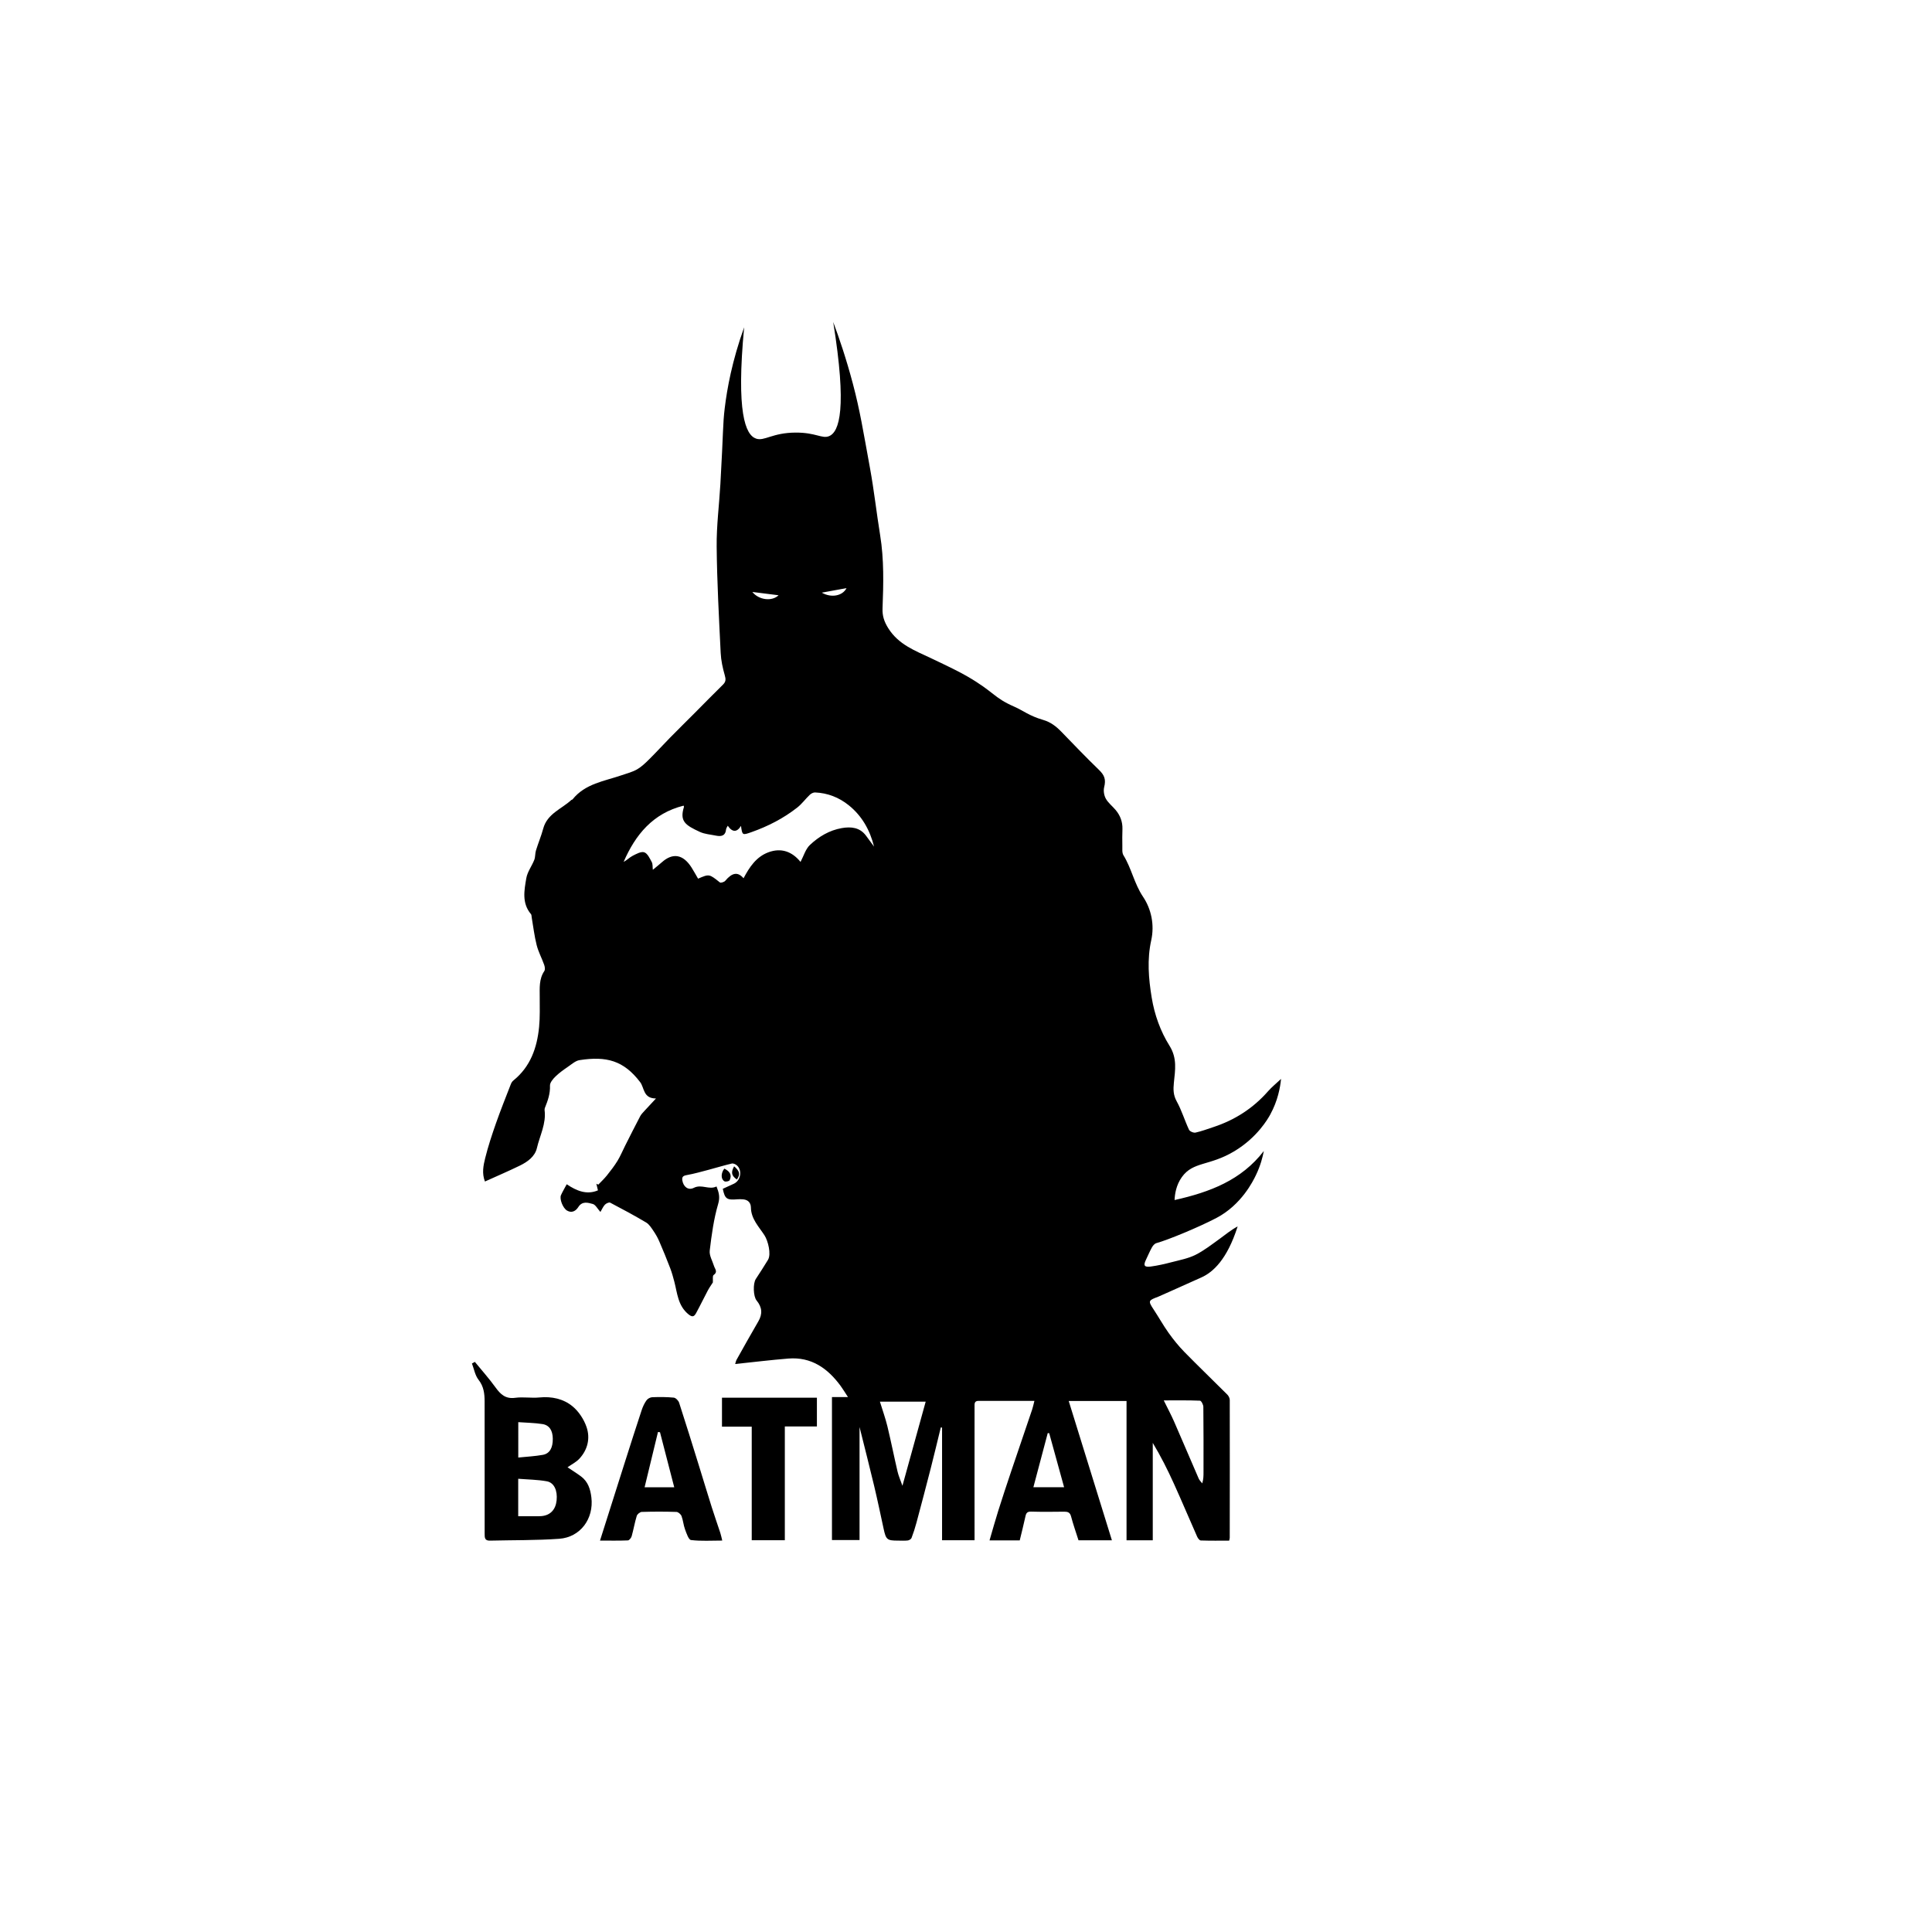 <?xml version="1.0" encoding="utf-8"?>
<!-- Generator: Adobe Illustrator 24.1.1, SVG Export Plug-In . SVG Version: 6.00 Build 0)  -->
<svg version="1.1" id="Layer_1" xmlns="http://www.w3.org/2000/svg" xmlns:xlink="http://www.w3.org/1999/xlink" x="0px" y="0px"
	 viewBox="0 0 2000 2000" style="enable-background:new 0 0 2000 2000;" xml:space="preserve">
<g>
	<path d="M1277.87,1191.69c23.67-14.23,34.69-33.53,37.07-37.88c7.86-14.35,10.33-27.98,11.19-36.91
		c-5.12,4.82-9.68,8.46-13.47,12.79c-15.41,17.57-34.29,29.7-56.38,36.99c-6.2,2.04-12.35,4.39-18.7,5.78
		c-2,0.43-5.89-1.21-6.7-2.94c-4.54-9.68-7.61-20.12-12.77-29.43c-3.63-6.55-3.61-12.41-2.91-19.37
		c1.29-12.89,3.63-25.14-4.57-38.23c-9.29-14.85-15.48-31.97-18.41-49.85c-3.25-19.8-4.86-39.37-0.47-59.3
		c3.52-15.95,0.07-32.3-8.5-45.04c-9.13-13.57-11.9-29.44-20.27-42.96c-1.6-2.59-1.06-6.63-1.14-10.01
		c-0.13-5.66-0.07-11.33,0.1-16.99c0.24-7.62-2.28-14.24-7.14-19.97c-3.33-3.93-7.64-7.24-10.07-11.63
		c-1.84-3.31-2.62-8.19-1.71-11.84c1.96-7.89,0.49-12.28-5.51-18.06c-13.24-12.78-25.96-26.11-38.78-39.32
		c-5.39-5.55-11.02-9.99-18.87-12.27c-14.45-4.2-20.89-9.78-29.87-13.7c-21.67-9.45-20.65-15.13-48.72-31.39
		c-7.63-4.42-17.52-9.33-37.47-18.78c-16.54-7.83-33.63-14.06-44.31-31.09c-4.32-6.89-6.19-12.91-5.9-20.49
		c0.98-25.34,1.61-50.65-2.49-75.87c-3.73-22.93-6.25-46.07-10.42-68.91c-7.19-39.35-10.44-59.94-17.71-87.46
		c-6.99-26.43-14.47-48.26-20.45-64.23c14.39,89.44,6.51,113.81-4.37,118.2c-7.19,2.9-13.58-3.79-34.41-3.72
		c-24.21,0.08-32.43,9.15-41,6.26c-11.14-3.77-20.77-27.01-12.42-115.23c-12.51,34.8-17.68,63.69-20.09,83.62
		c-2.1,17.39-1.32,22.96-4.5,78.56c-1.24,21.65-4.07,43.29-3.85,64.91c0.36,36.66,2.38,73.3,4.15,109.93
		c0.37,7.8,2.09,15.67,4.25,23.2c1.15,4.03,1.21,6.63-1.82,9.61c-9.78,9.61-19.36,19.42-29.04,29.14
		c-8.56,8.59-17.21,17.1-25.72,25.75c-7.26,7.4-14.23,15.08-21.59,22.37c-3.89,3.85-7.94,7.8-12.61,10.5
		c-4.81,2.77-10.42,4.19-15.75,6.02c-18.07,6.22-37.96,8.71-51.07,25.08c-0.25,0.31-0.89,0.28-1.21,0.57
		c-10.16,9.42-24.96,14.16-29.14,29.65c-2.08,7.69-5.2,15.09-7.54,22.71c-0.96,3.11-0.55,6.68-1.72,9.66
		c-2.52,6.43-7.12,12.37-8.25,18.96c-2.16,12.63-4.8,25.88,4.84,37.25c0.64,0.76,0.53,2.17,0.72,3.28
		c1.66,9.58,2.76,19.31,5.14,28.71c1.79,7.05,5.37,13.63,7.82,20.54c0.69,1.94,1.11,4.9,0.12,6.36c-5.59,8.32-4.75,17.55-4.76,26.77
		c-0.01,10.38,0.37,20.82-0.64,31.11c-2.12,21.62-8.98,41.24-26.71,55.5c-1.17,0.94-2.06,2.47-2.61,3.9
		c-5.19,13.4-10.56,26.74-15.32,40.3c-4.17,11.89-8.15,23.91-11.18,36.12c-1.88,7.58-3.57,15.68-0.24,24.18
		c12.57-5.69,24.56-10.8,36.25-16.52c7.88-3.85,15.47-9.31,17.52-18.06c3.04-12.99,9.78-25.33,7.97-39.32
		c-0.11-0.86,0.11-1.85,0.45-2.67c2.94-7.27,5.46-14.46,5.13-22.68c-0.13-3.13,3.13-6.95,5.76-9.51c4-3.89,8.66-7.15,13.28-10.33
		c3.67-2.53,7.48-5.94,11.59-6.57c27.72-4.26,45.57,0.29,62.71,22.77c4.52,5.93,3,16.89,16.38,16.94
		c-5.09,5.46-8.58,9.13-11.97,12.88c-1.58,1.75-3.31,3.48-4.39,5.53c-5.33,10.15-10.47,20.39-15.64,30.63
		c-2.62,5.18-4.81,10.61-7.84,15.54c-3.27,5.32-7.13,10.3-11.04,15.19c-2.68,3.36-5.88,6.3-8.85,9.43
		c-0.66-0.32-1.32-0.63-1.98-0.95c0.52,2.17,1.04,4.34,1.64,6.84c-11.52,4.93-22.12,0.58-32.32-6.31c-2.39,4.5-4.38,7.78-5.93,11.26
		c-1.73,3.88,1.87,13.44,6.31,16.02c4.88,2.84,9.03,0.4,11.6-3.65c4.09-6.44,10-4.58,15.01-3.21c2.86,0.79,4.81,4.88,7.89,8.27
		c1.71-2.87,2.81-5.6,4.7-7.58c1.25-1.3,4.23-2.66,5.42-2.04c12.55,6.56,25.04,13.29,37.22,20.52c3.07,1.82,5.27,5.36,7.38,8.45
		c2.37,3.45,4.5,7.15,6.17,10.99c3.98,9.2,7.77,18.49,11.36,27.85c1.74,4.54,3.04,9.27,4.27,13.97
		c3.11,11.88,3.65,24.57,14.34,33.55c4.35,3.66,6.21,2.63,8.24-1.08c4.17-7.65,7.93-15.52,12.02-23.21
		c1.72-3.23,3.88-6.22,5.28-8.45c0.24-3.03-0.5-6.75,0.77-7.65c4.68-3.31,1.4-6.22,0.43-9.37c-1.65-5.32-5.03-10.88-4.43-15.96
		c1.93-16.24,4.15-32.66,8.73-48.28c2.08-7.05,0.79-11.71-1.71-18.12c-7.73,3.89-15.38-2.69-23.48,1.43
		c-5.78,2.94-10.78-1.09-11.88-7.58c-0.64-3.81,0.83-4.94,4.6-5.62c7.66-1.37,15.2-3.53,22.74-5.52c7.96-2.1,15.84-4.56,23.85-6.43
		c1.59-0.37,4.05,0.78,5.4,2.01c5.65,5.18,3.75,15.65-3.24,18.89c-3.8,1.76-7.61,3.49-11.49,5.26c2.17,10.42,4.09,11.8,15.06,10.86
		c2.01-0.17,4.07-0.13,6.09,0.06c5.09,0.48,7.9,3.59,7.97,8.49c0.19,11.79,8.25,19.78,14.01,28.67c3.77,5.82,7.19,19.59,3.67,25.45
		c-4.04,6.71-8.35,13.27-12.62,19.84c-3.06,4.71-2.64,18.03,0.81,22.22c5.86,7.14,6.24,14.03,1.83,21.6
		c-7.67,13.16-15.09,26.47-22.54,39.76c-0.71,1.25-0.93,2.77-1.46,4.43c18.73-1.95,36.88-4.21,55.1-5.66
		c23.76-1.9,40.65,10.08,54.05,28.31c2.37,3.21,4.41,6.66,7.63,11.58h-16.58v147.96h28.55v-116.97
		c5.38,21.62,10.41,41.19,15.09,60.84c3.5,14.73,6.61,29.56,9.81,44.36c2.45,11.38,3.57,12.38,14.78,12.38
		c3.39,0,6.82,0.26,10.17-0.13c1.44-0.16,3.48-1.36,3.96-2.59c1.98-5.17,3.69-10.48,5.12-15.84c5.06-18.88,10.05-37.78,14.89-56.72
		c3.57-13.93,6.87-27.92,10.29-41.88c0.44,0.06,0.88,0.12,1.32,0.17v116.61h33.63v-7.67c0-24.69-0.01-49.38-0.01-74.07
		c0-18.8-0.01-37.6,0.01-56.4c0-2.94-0.43-6.15,4.14-6.14c18.97,0.04,37.93,0.02,57.82,0.02c-0.89,3.44-1.43,6.27-2.34,8.97
		c-7.26,21.5-14.65,42.97-21.88,64.48c-4.51,13.41-8.96,26.84-13.21,40.33c-3.15,10-5.94,20.12-9.03,30.65h31.27
		c2.02-8.4,4.15-16.7,5.96-25.07c0.74-3.42,2.01-4.84,5.84-4.73c11.31,0.32,22.64,0.23,33.96,0.07c3.81-0.05,6.25,0.55,7.39,4.92
		c2.14,8.2,5.01,16.21,7.69,24.68h34.57c-15-48.37-29.77-96.04-44.69-144.17h59.85v144.17h27.15v-100.83
		c8.37,13.92,15.48,28.09,22.01,42.52c8.19,18.06,15.86,36.35,23.9,54.48c0.72,1.64,2.42,3.99,3.74,4.03
		c9.86,0.34,19.73,0.19,29.44,0.19c0.34-1.62,0.59-2.28,0.59-2.93c0.06-47.57,0.12-95.14,0.02-142.71c0-1.88-1.18-4.2-2.55-5.57
		c-14.74-14.76-29.81-29.2-44.4-44.1c-5.94-6.07-11.34-12.77-16.29-19.68c-5.6-7.83-10.26-16.32-15.59-24.35
		c-6.02-9.06-5.28-9.38,4.71-13.15c0.5-0.19,15.29-6.74,44.83-20.03c11.84-5.33,26.5-18.33,37.45-52.75
		c-7.03,3.71-12.6,8.51-18.56,12.78c-8.16,5.85-16.17,12.18-25.07,16.63c-7.55,3.77-16.21,5.39-24.49,7.54
		c-7.2,1.87-14.5,3.58-21.87,4.56c-6.71,0.89-7.8-1.11-4.91-7.04c2.08-4.26,3.87-8.69,6.18-12.81c1-1.8,2.78-3.88,4.6-4.38
		c12.03-3.3,44.07-16.56,62.19-26.08c26.06-13.68,38.04-38.49,40.84-44.29c4.78-9.89,7.03-18.83,8.19-25
		c-23.27,30.25-55.83,42.59-92.39,50.77c0.26-6.22,1.61-15.46,7.54-23.77C1235.15,1202.15,1251.92,1207.3,1277.87,1191.69z
		 M876.33,608.82c-4.05,8.04-15.73,10.41-25.61,4.69C858.97,612,867.22,610.49,876.33,608.82z M805.98,616.21
		c-6.91,6.67-20.45,4.96-27.16-3.42C788.35,613.99,796.85,615.06,805.98,616.21z M896.46,865.06c-6.44-8.69-15.65-9.44-25.06-7.81
		c-12.75,2.21-23.8,8.79-32.98,17.46c-4.53,4.28-6.43,11.36-9.71,17.55c-8.74-10.79-20.05-14.93-33.41-9.92
		c-12.46,4.68-19.53,15.34-25.58,26.84c-6-7.03-11.89-5.82-18.93,2.61c-1.09,1.3-4.65,2.42-5.54,1.71
		c-11.09-8.83-11.01-8.92-22.6-3.91c-2.2-3.77-4.33-7.69-6.71-11.46c-8.75-13.86-19.51-15.55-30.73-5.57
		c-2.82,2.51-5.8,4.85-9.39,7.84c-0.37-3.05,0.01-5.94-1.12-8.01c-2.06-3.79-4.38-8.93-7.76-10.08c-3.24-1.11-8.2,1.66-11.97,3.58
		c-3.28,1.68-5.94,4.57-9.4,6.34c12.24-28.2,30.32-50.26,62.07-58.23c0.1,0.33,0.52,0.94,0.38,1.37
		c-4.63,14.84,1.39,18.85,16.53,25.83c5,2.3,10.92,2.66,16.44,3.81c5.52,1.14,9.95,0.43,10.67-6.53c0.12-1.22,1.08-2.36,1.73-3.69
		c4.73,7,9.52,6.95,13.68,0.17c1.37,9.79,1.38,9.81,10.88,6.45c17.12-6.05,33.13-14.27,47.41-25.48c4.78-3.76,8.46-8.9,12.9-13.13
		c1.39-1.32,3.67-2.53,5.49-2.46c13.02,0.55,24.71,5.12,34.82,13.23c13.74,11.02,21.98,25.7,26.23,42.82
		C902.02,872.62,899.25,868.83,896.46,865.06z M934.2,1538.08c-2.09-6-4.01-10.23-5.05-14.67c-3.64-15.6-6.76-31.33-10.52-46.91
		c-1.99-8.22-4.89-16.22-7.76-25.54h47.4C950.37,1479.56,942.61,1507.64,934.2,1538.08z M1069.75,1539.59
		c5.07-19.12,9.96-37.57,14.86-56.03c0.51,0.03,1.02,0.07,1.53,0.1c5.09,18.46,10.18,36.91,15.42,55.93H1069.75z M1242.24,1449.98
		c1.29,0.05,3.44,4.11,3.46,6.34c0.27,22.58,0.17,45.17,0.17,67.76c0,3.58,0,7.16-1.32,11.51c-1.25-1.67-2.88-3.17-3.69-5.03
		c-8.51-19.56-16.8-39.22-25.36-58.76c-3.09-7.06-6.75-13.87-10.79-22.11C1218.45,1449.69,1230.36,1449.49,1242.24,1449.98z"/>
	<path d="M612.2,1550.17c-1.02-8.58-3.47-16.36-10.66-21.73c-4.6-3.43-9.51-6.46-14.04-9.51c4.17-2.96,8.99-5.31,12.37-8.99
		c8.57-9.32,11.29-21.12,7.32-32.7c-2.72-7.91-8.01-16.04-14.42-21.34c-9.51-7.87-21.57-10.51-34.38-9.25
		c-8.29,0.82-16.85-0.75-25.07,0.36c-9.96,1.36-15.17-3.56-20.38-10.79c-6.62-9.16-14.2-17.63-21.37-26.4
		c-1.01,0.55-2.02,1.1-3.02,1.64c2.18,5.69,3.22,12.28,6.81,16.86c5.52,7.03,6.31,14.53,6.31,22.73
		c-0.03,45.51,0.05,91.03,0.04,136.54c0,3.86-0.11,7.41,5.34,7.27c23.94-0.59,47.95-0.21,71.81-1.91
		C600.85,1591.39,614.84,1572.13,612.2,1550.17z M536.52,1472.21c8.71,0.64,17,0.71,25.11,2c7.14,1.13,10.51,6.73,10.62,15.09
		c0.12,9.42-3.14,15.46-10.33,16.76c-8.09,1.47-16.39,1.84-25.4,2.78V1472.21z M576.2,1553.25c-1.01,9.47-6.42,15.24-15.21,16.17
		c-1.35,0.14-2.71,0.17-4.07,0.17c-6.53,0.02-13.07,0.01-20.47,0.01v-38.78c10.11,0.82,20.01,0.88,29.61,2.62
		C573.72,1534.83,577.27,1543.11,576.2,1553.25z"/>
	<path d="M745.66,1586.85c-2.93-8.93-6.08-17.79-8.91-26.76c-4.53-14.32-8.83-28.72-13.29-43.07
		c-6.73-21.66-13.41-43.34-20.43-64.91c-0.71-2.2-3.47-5.07-5.51-5.28c-7.4-0.74-14.91-0.71-22.35-0.44
		c-2.05,0.08-4.71,1.53-5.9,3.21c-2.17,3.04-3.83,6.59-5.01,10.16c-5.78,17.48-11.38,35.02-16.97,52.56
		c-8.6,27.01-17.15,54.04-26.17,82.5c10.49,0,19.7,0.19,28.88-0.2c1.4-0.06,3.41-2.59,3.9-4.33c1.95-6.94,3.14-14.1,5.25-20.99
		c0.55-1.81,3.33-4.11,5.15-4.16c11.98-0.38,23.97-0.38,35.94,0c1.86,0.06,4.54,2.39,5.27,4.28c1.67,4.39,1.97,9.3,3.61,13.71
		c1.52,4.08,3.69,10.81,6.22,11.12c10.39,1.27,21.01,0.53,32.33,0.53C746.86,1591.53,746.41,1589.14,745.66,1586.85z
		 M667.29,1539.61c4.71-19.47,9.28-38.34,13.85-57.22c0.69,0.09,1.38,0.17,2.08,0.25c4.85,18.76,9.71,37.51,14.75,56.97H667.29z"/>
	<polygon points="845.66,1446.89 845.66,1476.66 812.45,1476.66 812.45,1594.44 778.19,1594.44 778.19,1476.87 747.39,1476.87 
		747.39,1446.89 	"/>
	<path d="M755.33,1221.76c-0.51,1.07-4.16,1.84-5.41,1.11c-3.81-2.21-3.73-8.51-0.1-13.11
		C755.33,1212.44,757.99,1216.22,755.33,1221.76z"/>
	<path d="M762.83,1221.04c-5.59-3.9-6.39-7.31-2.87-13.68C765.92,1212.49,766.5,1215.66,762.83,1221.04z"/>
</g>
<path d="M1402.01,1027.61L1402.01,1027.61z"/>
</svg>
